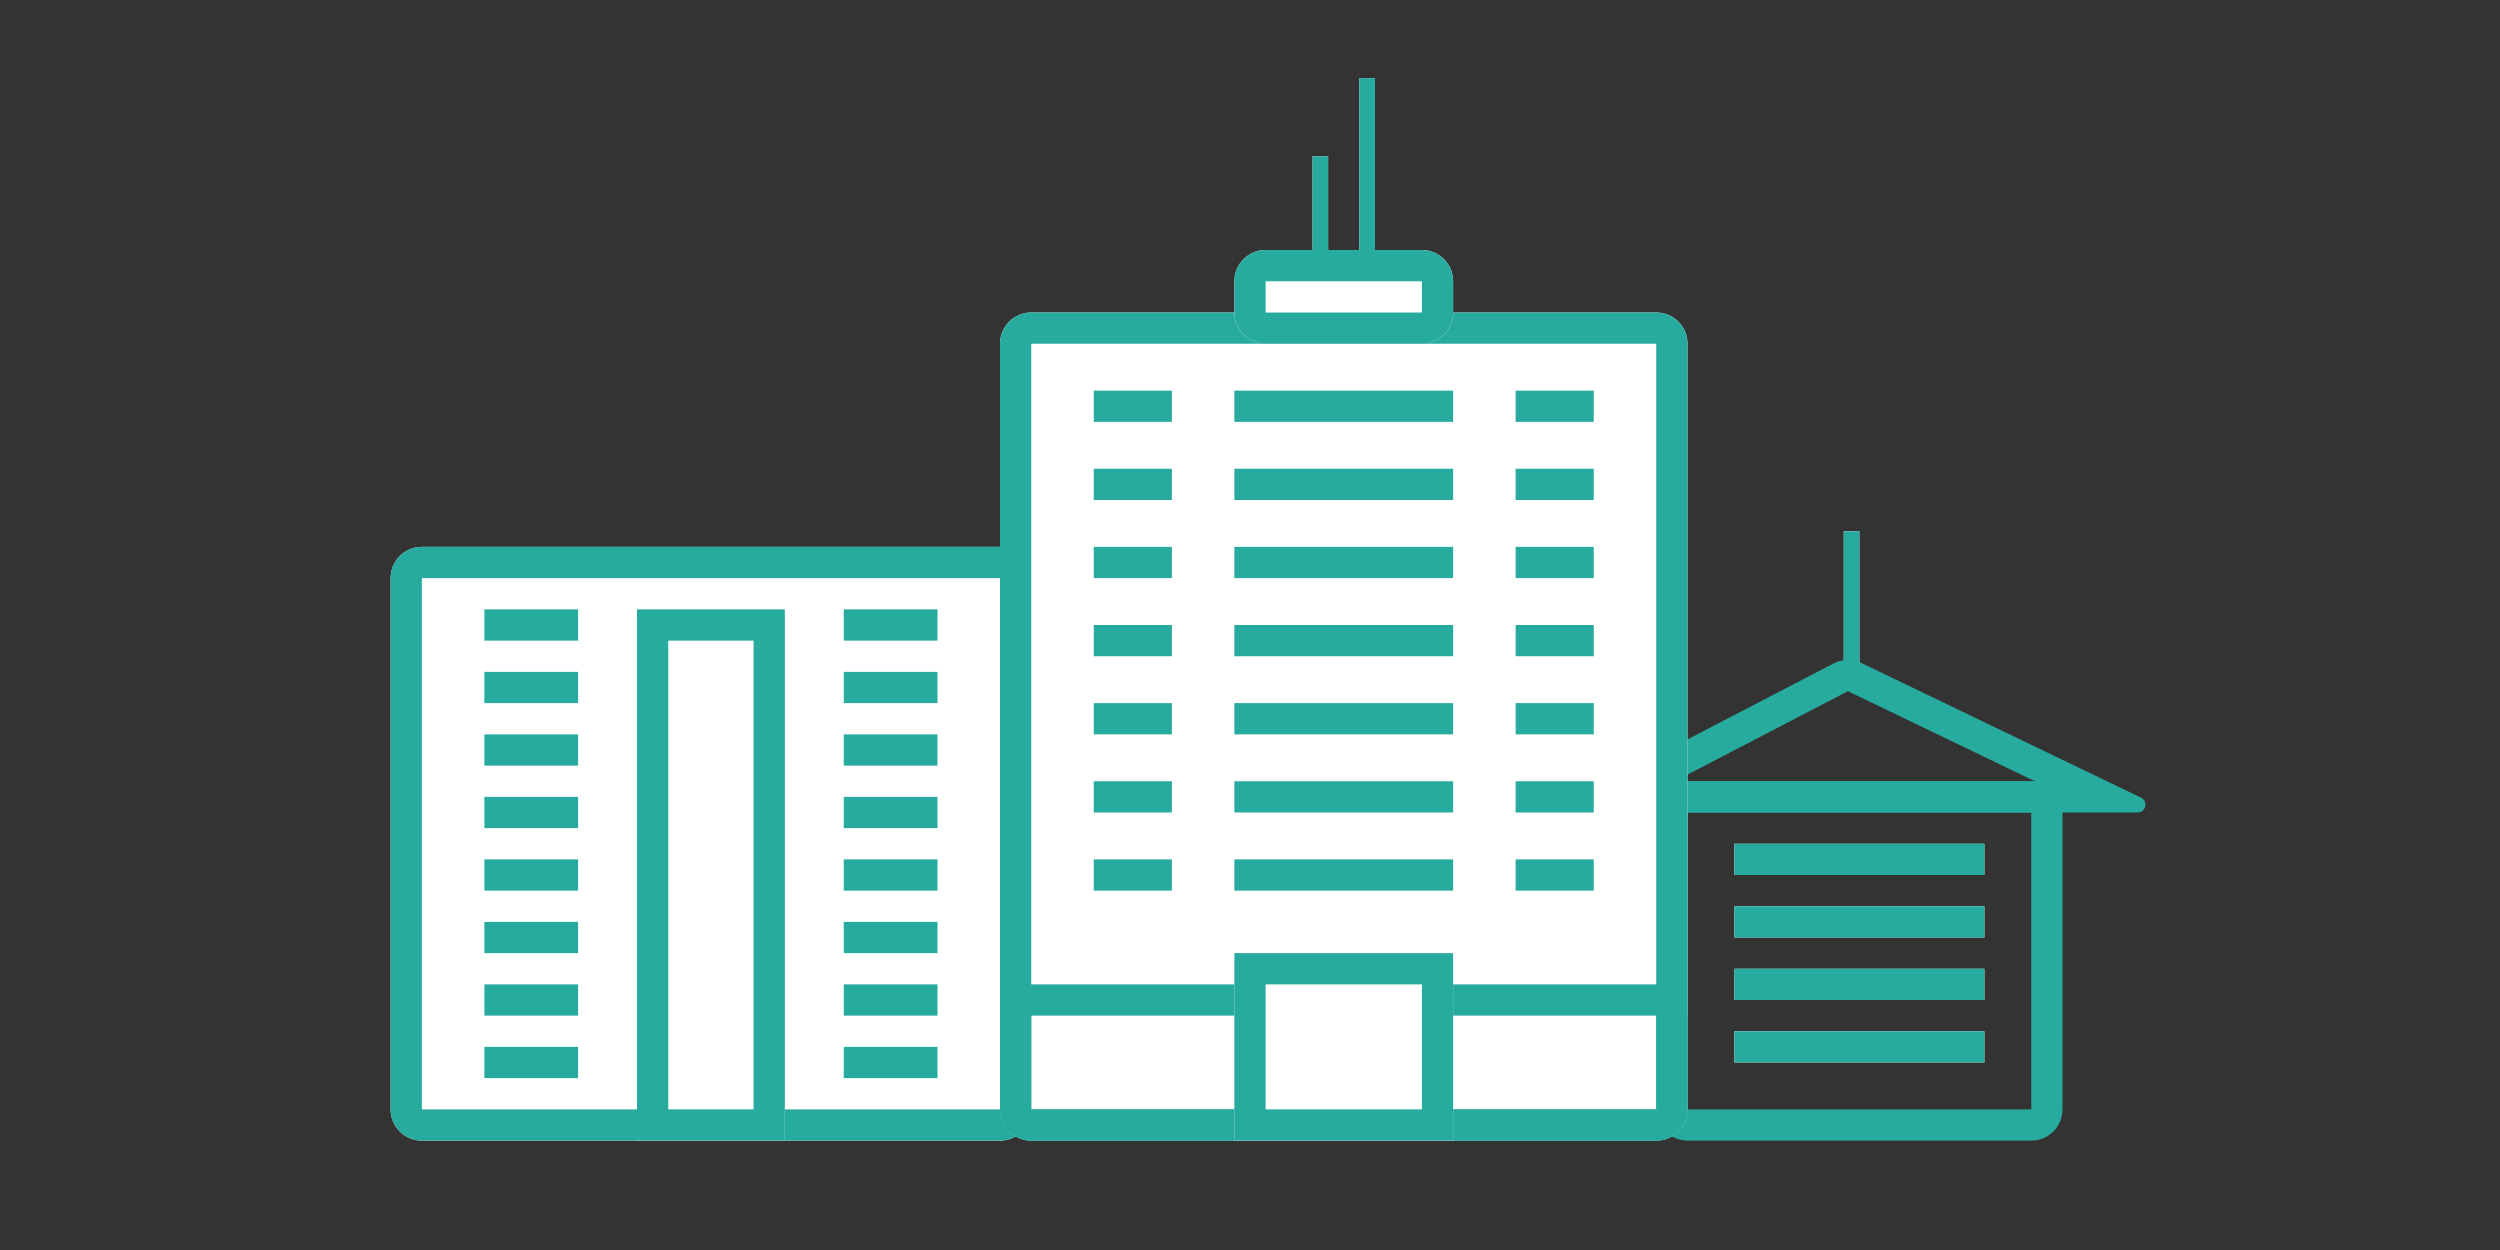 <svg width="160" height="80" viewBox="0 0 160 80" fill="none" xmlns="http://www.w3.org/2000/svg">
<rect x="0" y="0" width="160" height="80" fill="#333333" stroke="none"/>
<path d="M25 37C25 35.895 25.895 35 27 35H64C65.105 35 66 35.895 66 37V71C66 72.105 65.105 73 64 73H27C25.895 73 25 72.105 25 71V37Z" fill="white"/>
<path fill-rule="evenodd" clip-rule="evenodd" d="M64 37H27L27 71H64V37ZM27 35C25.895 35 25 35.895 25 37V71C25 72.105 25.895 73 27 73H64C65.105 73 66 72.105 66 71V37C66 35.895 65.105 35 64 35H27Z" fill="#27AB9E"/>
<path d="M50.23 39L50.23 73L40.769 73L40.769 39L50.23 39Z" fill="white"/>
<path fill-rule="evenodd" clip-rule="evenodd" d="M48.23 71L48.23 41L42.769 41L42.769 71L48.23 71ZM50.23 39L40.769 39L40.769 73L50.23 73L50.23 39Z" fill="#27AB9E"/>
<path fill-rule="evenodd" clip-rule="evenodd" d="M130 52H108L108 71H130V52ZM108 50C106.895 50 106 50.895 106 52V71C106 72.105 106.895 73 108 73H130C131.105 73 132 72.105 132 71V52C132 50.895 131.105 50 130 50H108Z" fill="#27AB9E"/>
<path d="M111 66H127V68H111V66Z" fill="white"/>
<path fill-rule="evenodd" clip-rule="evenodd" d="M111 66V68H127V66H111Z" fill="#27AB9E"/>
<path d="M111 62H127V64H111V62Z" fill="white"/>
<path fill-rule="evenodd" clip-rule="evenodd" d="M111 62V64H127V62H111Z" fill="#27AB9E"/>
<path d="M111 58H127V60H111V58Z" fill="white"/>
<path fill-rule="evenodd" clip-rule="evenodd" d="M111 58V60H127V58H111Z" fill="#27AB9E"/>
<path d="M111 54H127V56H111V54Z" fill="white"/>
<path fill-rule="evenodd" clip-rule="evenodd" d="M111 54V56H127V54H111Z" fill="#27AB9E"/>
<path d="M119 34L119 43L118 43L118 34L119 34Z" fill="white"/>
<path fill-rule="evenodd" clip-rule="evenodd" d="M119 43L119 34L118 34L118 43L119 43Z" fill="#27AB9E"/>
<path d="M88 5L88 16L87 16L87 5L88 5Z" fill="white"/>
<path fill-rule="evenodd" clip-rule="evenodd" d="M88 16L88 5L87 5L87 16L88 16Z" fill="#27AB9E"/>
<path d="M85 10L85 16L84 16L84 10L85 10Z" fill="white"/>
<path fill-rule="evenodd" clip-rule="evenodd" d="M85 16L85 10L84 10L84 16L85 16Z" fill="#27AB9E"/>
<path fill-rule="evenodd" clip-rule="evenodd" d="M130.236 50L118.266 44.236L107.182 50H130.236ZM119.133 42.434C118.565 42.161 117.902 42.171 117.343 42.462L100.815 51.056C100.351 51.298 100.522 52 101.046 52H136.809C137.341 52 137.505 51.28 137.026 51.05L119.133 42.434Z" fill="#27AB9E"/>
<path d="M64 22C64 20.895 64.895 20 66 20H106C107.105 20 108 20.895 108 22V71C108 72.105 107.105 73 106 73H66C64.895 73 64 72.105 64 71V22Z" fill="white"/>
<path fill-rule="evenodd" clip-rule="evenodd" d="M106 22H66V71H106V22ZM66 20C64.895 20 64 20.895 64 22V71C64 72.105 64.895 73 66 73H106C107.105 73 108 72.105 108 71V22C108 20.895 107.105 20 106 20H66Z" fill="#27AB9E"/>
<path fill-rule="evenodd" clip-rule="evenodd" d="M106 65H66V71H106V65ZM66 63C64.895 63 64 63.895 64 65V71C64 72.105 64.895 73 66 73H106C107.105 73 108 72.105 108 71V65C108 63.895 107.105 63 106 63H66Z" fill="#27AB9E"/>
<path d="M79 61H93V73H79V61Z" fill="white"/>
<path fill-rule="evenodd" clip-rule="evenodd" d="M91 63H81V71H91V63ZM79 61V73H93V61H79Z" fill="#27AB9E"/>
<path d="M79 18C79 16.895 79.895 16 81 16H91C92.105 16 93 16.895 93 18V20C93 21.105 92.105 22 91 22H81C79.895 22 79 21.105 79 20V18Z" fill="white"/>
<path fill-rule="evenodd" clip-rule="evenodd" d="M91 18H81L81 20H91V18ZM81 16C79.895 16 79 16.895 79 18V20C79 21.105 79.895 22 81 22H91C92.105 22 93 21.105 93 20V18C93 16.895 92.105 16 91 16H81Z" fill="#27AB9E"/>
<path d="M79 55H93V57H79V55Z" fill="white"/>
<path fill-rule="evenodd" clip-rule="evenodd" d="M79 55V57H93V55H79Z" fill="#27AB9E"/>
<path d="M70 55H75V57H70V55Z" fill="white"/>
<path fill-rule="evenodd" clip-rule="evenodd" d="M70 55V57H75V55H70Z" fill="#27AB9E"/>
<path d="M97 55H102V57H97V55Z" fill="white"/>
<path fill-rule="evenodd" clip-rule="evenodd" d="M97 55V57H102V55H97Z" fill="#27AB9E"/>
<path d="M79 50H93V52H79V50Z" fill="white"/>
<path fill-rule="evenodd" clip-rule="evenodd" d="M79 50V52H93V50H79Z" fill="#27AB9E"/>
<path d="M70 50H75V52H70V50Z" fill="white"/>
<path fill-rule="evenodd" clip-rule="evenodd" d="M70 50V52H75V50H70Z" fill="#27AB9E"/>
<path d="M97 50H102V52H97V50Z" fill="white"/>
<path fill-rule="evenodd" clip-rule="evenodd" d="M97 50V52H102V50H97Z" fill="#27AB9E"/>
<path d="M79 45H93V47H79V45Z" fill="white"/>
<path fill-rule="evenodd" clip-rule="evenodd" d="M79 45V47H93V45H79Z" fill="#27AB9E"/>
<path d="M70 45H75V47H70V45Z" fill="white"/>
<path fill-rule="evenodd" clip-rule="evenodd" d="M70 45V47H75V45H70Z" fill="#27AB9E"/>
<path d="M97 45H102V47H97V45Z" fill="white"/>
<path fill-rule="evenodd" clip-rule="evenodd" d="M97 45V47H102V45H97Z" fill="#27AB9E"/>
<path d="M79 40H93V42H79V40Z" fill="white"/>
<path fill-rule="evenodd" clip-rule="evenodd" d="M79 40V42H93V40H79Z" fill="#27AB9E"/>
<path d="M70 40H75V42H70V40Z" fill="white"/>
<path fill-rule="evenodd" clip-rule="evenodd" d="M70 40V42H75V40H70Z" fill="#27AB9E"/>
<path d="M97 40H102V42H97V40Z" fill="white"/>
<path fill-rule="evenodd" clip-rule="evenodd" d="M97 40V42H102V40H97Z" fill="#27AB9E"/>
<path d="M79 35H93V37H79V35Z" fill="white"/>
<path fill-rule="evenodd" clip-rule="evenodd" d="M79 35V37H93V35H79Z" fill="#27AB9E"/>
<path d="M70 35H75V37H70V35Z" fill="white"/>
<path fill-rule="evenodd" clip-rule="evenodd" d="M70 35V37H75V35H70Z" fill="#27AB9E"/>
<path d="M31 39H37V41H31V39Z" fill="white"/>
<path fill-rule="evenodd" clip-rule="evenodd" d="M31 39V41H37V39H31Z" fill="#27AB9E"/>
<path d="M54 39H60V41H54V39Z" fill="white"/>
<path fill-rule="evenodd" clip-rule="evenodd" d="M54 39V41H60V39H54Z" fill="#27AB9E"/>
<path d="M31 43H37V45H31V43Z" fill="white"/>
<path fill-rule="evenodd" clip-rule="evenodd" d="M31 43V45H37V43H31Z" fill="#27AB9E"/>
<path d="M54 43H60V45H54V43Z" fill="white"/>
<path fill-rule="evenodd" clip-rule="evenodd" d="M54 43V45H60V43H54Z" fill="#27AB9E"/>
<path d="M31 47H37V49H31V47Z" fill="white"/>
<path fill-rule="evenodd" clip-rule="evenodd" d="M31 47V49H37V47H31Z" fill="#27AB9E"/>
<path d="M54 47H60V49H54V47Z" fill="white"/>
<path fill-rule="evenodd" clip-rule="evenodd" d="M54 47V49H60V47H54Z" fill="#27AB9E"/>
<path d="M31 51H37V53H31V51Z" fill="white"/>
<path fill-rule="evenodd" clip-rule="evenodd" d="M31 51V53H37V51H31Z" fill="#27AB9E"/>
<path d="M54 51H60V53H54V51Z" fill="white"/>
<path fill-rule="evenodd" clip-rule="evenodd" d="M54 51V53H60V51H54Z" fill="#27AB9E"/>
<path d="M31 55H37V57H31V55Z" fill="white"/>
<path fill-rule="evenodd" clip-rule="evenodd" d="M31 55V57H37V55H31Z" fill="#27AB9E"/>
<path d="M54 55H60V57H54V55Z" fill="white"/>
<path fill-rule="evenodd" clip-rule="evenodd" d="M54 55V57H60V55H54Z" fill="#27AB9E"/>
<path d="M31 59H37V61H31V59Z" fill="white"/>
<path fill-rule="evenodd" clip-rule="evenodd" d="M31 59V61H37V59H31Z" fill="#27AB9E"/>
<path d="M54 59H60V61H54V59Z" fill="white"/>
<path fill-rule="evenodd" clip-rule="evenodd" d="M54 59V61H60V59H54Z" fill="#27AB9E"/>
<path d="M31 63H37V65H31V63Z" fill="white"/>
<path fill-rule="evenodd" clip-rule="evenodd" d="M31 63V65H37V63H31Z" fill="#27AB9E"/>
<path d="M54 63H60V65H54V63Z" fill="white"/>
<path fill-rule="evenodd" clip-rule="evenodd" d="M54 63V65H60V63H54Z" fill="#27AB9E"/>
<path d="M31 67H37V69H31V67Z" fill="white"/>
<path fill-rule="evenodd" clip-rule="evenodd" d="M31 67V69H37V67H31Z" fill="#27AB9E"/>
<path d="M54 67H60V69H54V67Z" fill="white"/>
<path fill-rule="evenodd" clip-rule="evenodd" d="M54 67V69H60V67H54Z" fill="#27AB9E"/>
<path d="M97 35H102V37H97V35Z" fill="white"/>
<path fill-rule="evenodd" clip-rule="evenodd" d="M97 35V37H102V35H97Z" fill="#27AB9E"/>
<path d="M79 30H93V32H79V30Z" fill="white"/>
<path fill-rule="evenodd" clip-rule="evenodd" d="M79 30V32H93V30H79Z" fill="#27AB9E"/>
<path d="M70 30H75V32H70V30Z" fill="white"/>
<path fill-rule="evenodd" clip-rule="evenodd" d="M70 30V32H75V30H70Z" fill="#27AB9E"/>
<path d="M97 30H102V32H97V30Z" fill="white"/>
<path fill-rule="evenodd" clip-rule="evenodd" d="M97 30V32H102V30H97Z" fill="#27AB9E"/>
<path d="M79 25H93V27H79V25Z" fill="white"/>
<path fill-rule="evenodd" clip-rule="evenodd" d="M79 25V27H93V25H79Z" fill="#27AB9E"/>
<path d="M70 25H75V27H70V25Z" fill="white"/>
<path fill-rule="evenodd" clip-rule="evenodd" d="M70 25V27H75V25H70Z" fill="#27AB9E"/>
<path d="M97 25H102V27H97V25Z" fill="white"/>
<path fill-rule="evenodd" clip-rule="evenodd" d="M97 25V27H102V25H97Z" fill="#27AB9E"/>
</svg>
